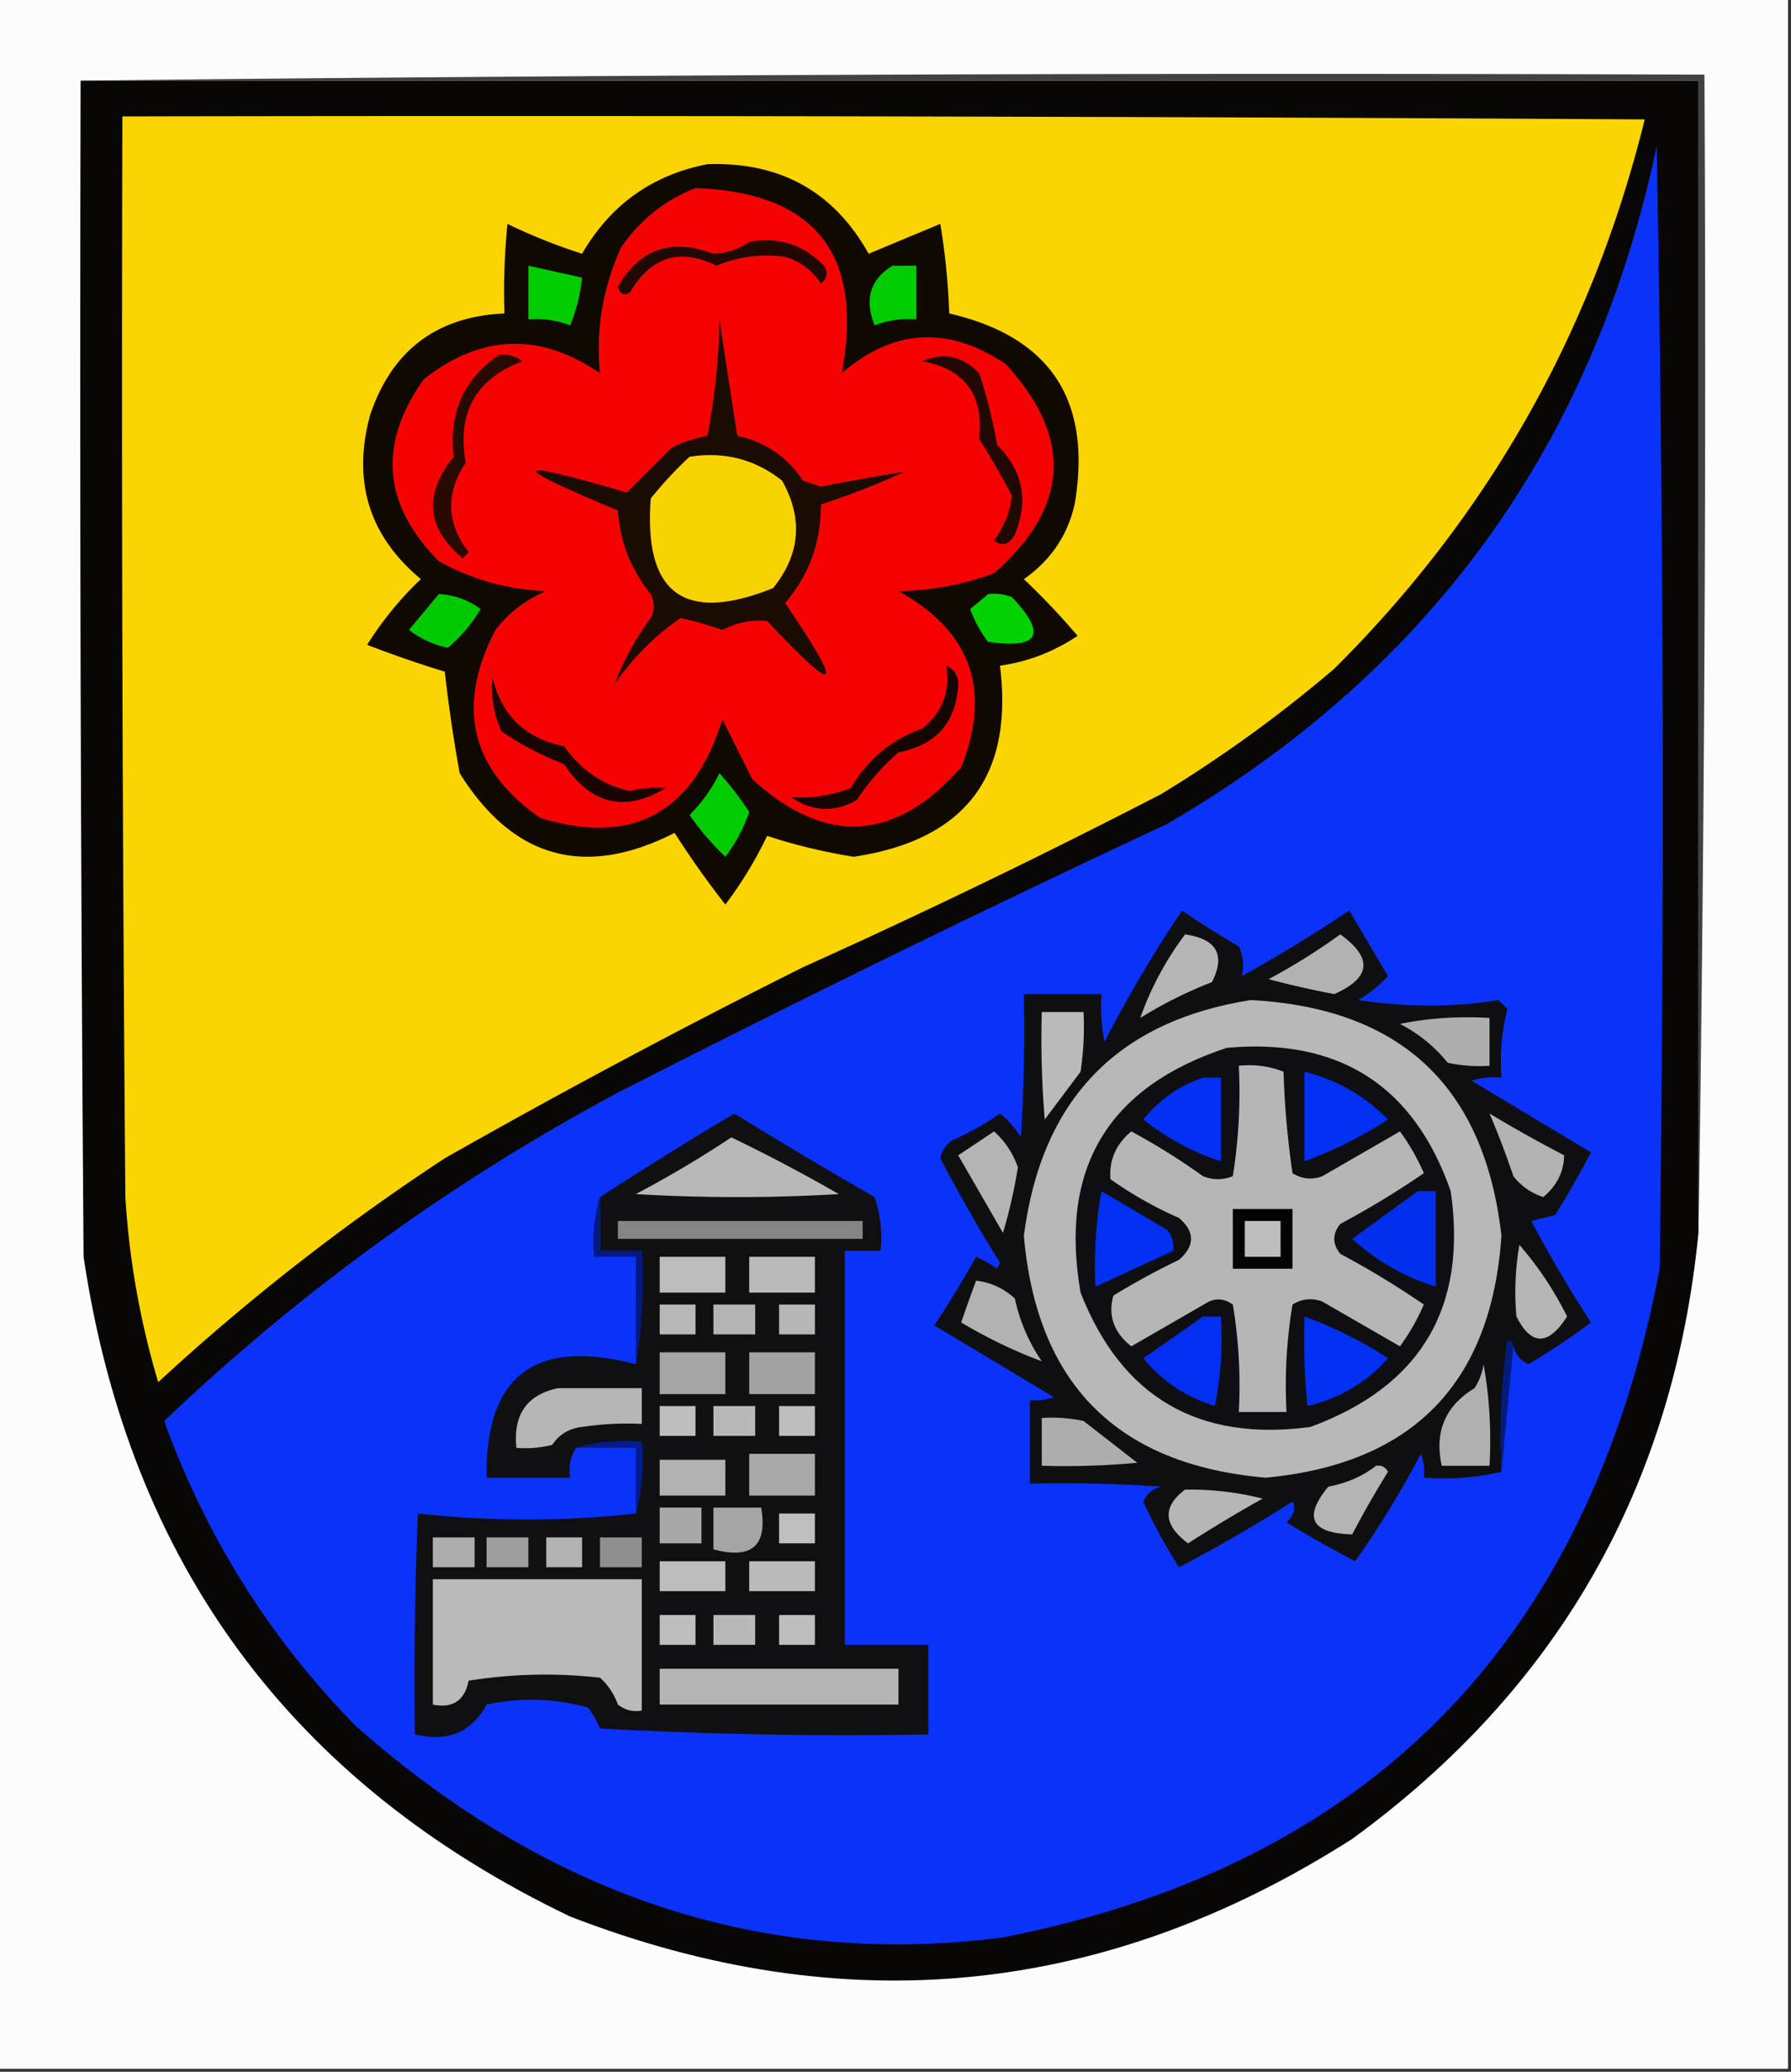 <svg xmlns="http://www.w3.org/2000/svg" width="300" height="347" style="shape-rendering:geometricPrecision;text-rendering:geometricPrecision;image-rendering:optimizeQuality;fill-rule:evenodd;clip-rule:evenodd"><rect width="100%" height="100%" fill="#333333" stroke="none"/><path style="opacity:1" fill="#fcfcfc" d="M-.5-.5h300v347H-.5V-.5z"/><path style="opacity:1" fill="#424242" d="M13.5 13.5c90.498-1 181.165-1.333 272-1a9413.8 9413.8 0 0 1-1 194v-193h-271z"/><path style="opacity:1" fill="#080706" d="M13.5 13.5h271v193c-4.192 42.558-23.525 76.391-58 101.5-41.41 26.451-85.077 30.784-131 13-46.7-22.374-73.867-59.208-81.5-110.5-.5-65.666-.667-131.332-.5-197z"/><path style="opacity:1" fill="#fbd502" d="M20.5 19.5c85.001-.167 170.001 0 255 .5-8.801 35.615-26.135 66.282-52 92a224.082 224.082 0 0 1-29 21 1243.144 1243.144 0 0 1-60 29 1288.077 1288.077 0 0 0-60 32 370.873 370.873 0 0 0-48 37.5 137.575 137.575 0 0 1-5.5-31c-.5-60.332-.667-120.666-.5-181z"/><path style="opacity:1" fill="#0b32f9" d="M277.5 24.5a5897.302 5897.302 0 0 1 .5 188c-11.895 62.556-48.561 99.889-110 112-39.811 5.123-75.978-6.711-108.5-35.5-14.351-14.685-25.018-31.685-32-51 22.858-21.761 48.19-40.095 76-55a2927.026 2927.026 0 0 1 92-45c44.108-25.716 71.441-63.55 82-113.5z"/><path style="opacity:1" fill="#100902" d="M118.5 27.5c12.176-.418 21.176 4.582 27 15l12-5a114.674 114.674 0 0 1 1.5 15c16.977 3.923 23.977 14.59 21 32-1.198 5.212-4.031 9.378-8.5 12.5a120.496 120.496 0 0 1 9 9.5c-3.943 2.648-8.277 4.315-13 5 2.306 18.542-5.861 29.209-24.5 32-5.075-.816-9.909-1.983-14.5-3.5a67.062 67.062 0 0 1-7 11.5 150.853 150.853 0 0 1-8.5-12c-15.053 7.649-27.053 4.316-36-10a254.438 254.438 0 0 1-2.5-17 194.153 194.153 0 0 1-13-4.5 56.06 56.06 0 0 1 9-11c-8.691-7.239-11.525-16.406-8.5-27.5 3.657-10.83 11.157-16.497 22.5-17-.166-5.011 0-10.011.5-15a95.005 95.005 0 0 0 12.5 5c4.756-8.205 11.756-13.205 21-15z"/><path style="opacity:1" fill="#f60202" d="M116.5 31.5c20.045.705 28.212 11.038 24.5 31 8.705-7.48 17.872-7.98 27.5-1.5 11.27 12.314 10.603 23.98-2 35a47.627 47.627 0 0 1-16 3c12.138 6.704 15.638 16.537 10.5 29.5-11.053 12.527-22.72 13.193-35 2l-5-10c-4.922 15.706-15.089 21.206-30.5 16.5-11.683-8.163-14.183-18.663-7.5-31.5 2.264-2.933 5.098-5.1 8.5-6.5-6.396-.243-12.396-1.91-18-5-9.406-9.498-10.24-19.665-2.5-30.5 9.608-7.545 19.441-7.878 29.5-1-.72-7.215.447-14.215 3.5-21 3.191-4.663 7.358-7.997 12.5-10z"/><path style="opacity:1" fill="#210802" d="M125.5 40.5c4.947-.872 9.113.46 12.5 4 .749 1.135.583 2.135-.5 3-1.424-2.218-3.424-3.718-6-4.5-3.965-.534-7.798-.034-11.5 1.5-6.14-3.025-10.974-1.525-14.5 4.5-.983.59-1.65.258-2-1 3.647-6.326 8.981-8.16 16-5.5 2.299-.1 4.299-.766 6-2z"/><path style="opacity:1" fill="#02cd02" d="m88.5 44.5 9 2a29.068 29.068 0 0 1-2 8 15.42 15.42 0 0 0-7-1v-9z"/><path style="opacity:1" fill="#02cc02" d="M149.5 44.5h4v9a15.42 15.42 0 0 0-7 1c-1.752-4.358-.752-7.691 3-10z"/><path style="opacity:1" fill="#1a0b03" d="M120.5 53.5c.963 6.407 1.963 12.907 3 19.5 4.665 1.002 8.331 3.502 11 7.5l3 1a487.181 487.181 0 0 1 14-2.5 126.342 126.342 0 0 1-14 5.5c.034 6.29-1.966 11.79-6 16.5 10.082 14.855 9.082 15.855-3 3-2.61-.224-5.11.276-7.5 1.5a64.973 64.973 0 0 0-7-2 43.128 43.128 0 0 0-11 11c1.409-3.806 3.409-7.473 6-11 .667-1.333.667-2.667 0-4-3.295-4.043-5.128-8.71-5.5-14-18.758-7.815-18.258-8.815 1.5-3l7.5-7.5a20.625 20.625 0 0 1 6-2 113.75 113.75 0 0 0 2-19.5z"/><path style="opacity:1" fill="#220802" d="M154.5 60.5c3.485-1.554 6.652-.887 9.5 2a79.078 79.078 0 0 1 3 12c4.335 4.34 5.335 9.34 3 15-.965 1.76-2.132 2.094-3.5 1 1.68-2.2 2.68-4.7 3-7.5a141.229 141.229 0 0 0-5.5-9.5c.818-7.337-2.348-11.67-9.5-13z"/><path style="opacity:1" fill="#f8d302" d="M115.5 76.5c5.824-.912 10.99.422 15.5 4 3.556 6.335 3.056 12.335-1.5 18-14.862 5.972-21.695.972-20.5-15a65.7 65.7 0 0 1 6.5-7z"/><path style="opacity:1" fill="#280a02" d="M83.5 59.5c1.478-.262 2.811.071 4 1-7.808 2.941-10.975 8.608-9.5 17-3.407 5.093-3.24 10.093.5 15l-1 1c-6.078-5.073-6.578-10.74-1.5-17-.848-7.333 1.652-13 7.5-17z"/><path style="opacity:1" fill="#02ca02" d="M73.5 99.5c2.597.143 4.93.977 7 2.5-1.502 2.544-3.336 4.71-5.5 6.5a16.15 16.15 0 0 1-6.5-3 1833.76 1833.76 0 0 0 5-6z"/><path style="opacity:1" fill="#02d102" d="M165.5 99.5a8.435 8.435 0 0 1 4 .5c5.916 6.258 4.583 8.758-4 7.5a20.48 20.48 0 0 1-3-5.5 81.316 81.316 0 0 0 3-2.5z"/><path style="opacity:1" fill="#160401" d="M158.5 111.5c1.447.634 2.113 1.801 2 3.5-.499 6.168-3.832 9.835-10 11a39.806 39.806 0 0 0-7 8c-3.774 2.13-7.441 1.963-11-.5 3.362.249 6.695-.251 10-1.5 2.782-4.781 6.782-8.114 12-10 3.37-2.697 4.704-6.197 4-10.5z"/><path style="opacity:1" fill="#02cd02" d="M120.5 129.5a49.745 49.745 0 0 1 5 6.5 27.038 27.038 0 0 1-4 7.5 44.424 44.424 0 0 1-6-7 25.497 25.497 0 0 0 5-7z"/><path style="opacity:1" fill="#180501" d="M82.5 113.5c1.496 6.328 5.496 10.161 12 11.5 2.766 3.95 6.432 6.45 11 7.5 2.024-.521 4.024-.688 6-.5-6.818 4.114-12.485 2.78-17-4a53.672 53.672 0 0 1-10.5-5.5c-1.289-2.851-1.789-5.851-1.5-9z"/><path style="opacity:1" fill="#0f0f12" d="M253.5 225.5c-.06-.543-.393-.876-1-1a121.862 121.862 0 0 0-1 22c-4.134.985-8.468 1.318-13 1a8.43 8.43 0 0 0-.5-4 160.737 160.737 0 0 1-11 18 196.294 196.294 0 0 1-11.5-6.5c1.272-1.246 1.605-2.413 1-3.5a263.681 263.681 0 0 1-19 11 87.218 87.218 0 0 1-6-11c.59-1.299 1.59-2.132 3-2.5a242.43 242.43 0 0 0-22-.5v-14a8.43 8.43 0 0 0 4-.5c-6.634-3.987-13.301-7.987-20-12a193.189 193.189 0 0 0 7-11.5 18.08 18.08 0 0 1 3.5 2l.5-1a274.474 274.474 0 0 1-10-17.5c.259-1.261.926-2.261 2-3a46.928 46.928 0 0 0 8-4.5 14.84 14.84 0 0 1 3.5 4c.5-7.993.666-15.993.5-24h13a32.462 32.462 0 0 0 .5 8 220.952 220.952 0 0 1 13-22 139.582 139.582 0 0 0 9.5 6 7.492 7.492 0 0 1 .5 5 246.304 246.304 0 0 0 18-11l6.5 11a21.614 21.614 0 0 1-5 4c8.104 1.231 15.938 1.231 23.5 0l1.5 1.5c-.96 3.73-1.293 7.563-1 11.5a12.93 12.93 0 0 0-5 .5 5367.219 5367.219 0 0 0 20 12 167.16 167.16 0 0 1-6 10.5l-4 1a215.783 215.783 0 0 0 10 17 115.383 115.383 0 0 1-10.5 7c-1.31-.63-2.144-1.63-2.5-3z"/><path style="opacity:1" fill="#b2b2b2" d="M224.5 156.5c5.486 3.934 5.153 7.267-1 10a150.732 150.732 0 0 1-11-2.5 104.054 104.054 0 0 0 12-7.5z"/><path style="opacity:1" fill="#b6b6b6" d="M198.5 156.5c5.315.771 6.815 3.437 4.5 8a71.902 71.902 0 0 0-12 6c1.735-4.948 4.235-9.614 7.5-14z"/><path style="opacity:1" fill="#b8b8b8" d="M209.5 167.5c25.171 1.339 39.171 14.506 42 39.5-1.698 24.698-14.865 38.198-39.5 40.5-24.821-2.155-38.321-15.655-40.5-40.5 2.933-22.8 15.599-35.967 38-39.5z"/><path style="opacity:1" fill="#bababa" d="M174.5 169.5h7a50.464 50.464 0 0 1-.5 10l-6 8a162.597 162.597 0 0 1-.5-18z"/><path style="opacity:1" fill="#aeaeae" d="M234.5 171.5c4.805-.987 9.805-1.321 15-1v8a24.935 24.935 0 0 1-7-.5c-2.251-2.758-4.918-4.925-8-6.5z"/><path style="opacity:1" fill="#0f0e13" d="M205.5 175.5c18.818-1.683 31.318 6.317 37.5 24 2.822 19.525-5.012 32.692-23.5 39.5-18.788 2.522-31.621-4.978-38.5-22.5-3.618-20.771 4.549-34.437 24.5-41z"/><path style="opacity:1" fill="#b6b6b6" d="M207.5 178.5c2.619-.268 5.119.065 7.5 1 .17 5.696.67 11.362 1.5 17 1.598.985 3.265 1.151 5 .5l13-7.5a36.16 36.16 0 0 1 4 7 148.454 148.454 0 0 1-14 8.5c-1.333 1.667-1.333 3.333 0 5 4.833 2.582 9.5 5.415 14 8.5a36.16 36.16 0 0 1-4 7l-13-7.5c-1.735-.651-3.402-.485-5 .5a81.883 81.883 0 0 0-1 18h-8a81.883 81.883 0 0 0-1-18c-1.268-.928-2.601-1.095-4-.5l-13 7.5c-2.933-2.326-3.933-5.159-3-8.5a124.6 124.6 0 0 1 11-6c2.667-2.333 2.667-4.667 0-7a64.77 64.77 0 0 1-11.5-6.5c-.239-3.197.928-5.864 3.5-8 4.168 2.25 8.168 4.75 12 7.5 1.667.667 3.333.667 5 0a88.665 88.665 0 0 0 1-18.5z"/><path style="opacity:1" fill="#0230f4" d="M201.5 180.5h3v14c-4.714-1.525-9.047-3.859-13-7 2.698-3.34 6.031-5.673 10-7z"/><path style="opacity:1" fill="#0230f2" d="M218.5 179.5c5.429 1.362 10.095 4.029 14 8a68.693 68.693 0 0 1-14 7v-15z"/><path style="opacity:1" fill="#101012" d="M106.5 253.5c.983-3.798 1.317-7.798 1-12-3.871-.315-7.538.018-11 1-.951 1.419-1.284 3.085-1 5h-14c-.216-17.087 8.117-23.421 25-19 .99-6.145 1.323-12.478 1-19h-7v-9a688.863 688.863 0 0 1 22.5-14 845.847 845.847 0 0 0 23.5 14 21.127 21.127 0 0 1 1 9h-6v66h14v15c-18.345.333-36.679 0-55-1a18.085 18.085 0 0 0-2-3.5c-5.64-1.554-11.307-1.721-17-.5-2.511 4.662-6.511 6.329-12 5-.166-12.338 0-24.671.5-37 12.265 1.33 24.431 1.33 36.5 0z"/><path style="opacity:1" fill="#b3b3b3" d="M249.5 186.5a224.12 224.12 0 0 0 12.5 7c-.052 2.772-1.219 5.106-3.5 7-2.047-.685-3.714-1.851-5-3.5a145.837 145.837 0 0 0-4-10.5z"/><path style="opacity:1" fill="#b8b8b8" d="M122.5 190.5a271.634 271.634 0 0 1 18 9.5 289.106 289.106 0 0 1-34 0 185.931 185.931 0 0 0 16-9.5z"/><path style="opacity:1" fill="#b4b4b4" d="M166.5 189.5c1.806 1.589 3.139 3.589 4 6a84.505 84.505 0 0 1-2.5 11l-7.5-13a525.082 525.082 0 0 0 6-4z"/><path style="opacity:1" fill="#0230f3" d="M184.5 199.5a6653.3 6653.3 0 0 0 11 6.5c.837 1.011 1.17 2.178 1 3.5l-13 6a69.302 69.302 0 0 1 1-16z"/><path style="opacity:1" fill="#022fed" d="M237.5 199.5h3v16a36.738 36.738 0 0 1-14-8c3.685-2.691 7.352-5.358 11-8z"/><path style="opacity:1" fill="#040404" d="M206.5 202.5h10v10h-10v-10z"/><path style="opacity:1" fill="#bdbdbd" d="M208.5 204.5h6v6h-6v-6z"/><path style="opacity:1" fill="#858585" d="M103.5 204.5h41v3h-41v-3z"/><path style="opacity:1" fill="#b5b5b5" d="M254.5 208.5c3.139 3.59 5.806 7.59 8 12-3.167 4.936-6 4.936-8.5 0-.357-4.01-.19-8.01.5-12z"/><path style="opacity:1" fill="#021980" d="M100.5 200.5v9h7c.323 6.522-.01 12.855-1 19v-18h-7c-.313-3.542.02-6.875 1-10z"/><path style="opacity:1" fill="#bcbcbc" d="M110.5 210.5h11v6h-11v-6z"/><path style="opacity:1" fill="#bbb" d="M125.5 210.5h11v6h-11v-6z"/><path style="opacity:1" fill="#b2b2b2" d="M163.5 214.5c2.463.281 4.63 1.281 6.5 3a29.407 29.407 0 0 0 4.5 10.5c-4.585-1.707-9.085-3.873-13.5-6.5a276.35 276.35 0 0 1 2.5-7z"/><path style="opacity:1" fill="#b8b8b8" d="M110.5 218.5h6v5h-6v-5z"/><path style="opacity:1" fill="#b4b4b4" d="M119.5 218.5h7v5h-7v-5z"/><path style="opacity:1" fill="#b7b7b7" d="M130.5 218.5h6v5h-6v-5z"/><path style="opacity:1" fill="#022ff2" d="M201.5 220.5h3a57.15 57.15 0 0 1-1 15c-4.819-1.493-8.819-4.16-12-8 3.4-2.356 6.733-4.689 10-7z"/><path style="opacity:1" fill="#0230f2" d="M218.5 220.5a68.693 68.693 0 0 1 14 7c-3.621 4.064-8.121 6.73-13.5 8a112.97 112.97 0 0 1-.5-15z"/><path style="opacity:1" fill="#a5a5a5" d="M110.5 226.5h11v7h-11v-7z"/><path style="opacity:1" fill="#a3a3a3" d="M125.5 226.5h11v7h-11v-7z"/><path style="opacity:1" fill="#b0b0b0" d="M248.5 228.5c.989 5.475 1.322 11.142 1 17h-8c-1.256-5.675.577-10.008 5.5-13a10.134 10.134 0 0 0 1.5-4z"/><path style="opacity:1" fill="#b6b6b6" d="M93.5 232.5h14v6a50.464 50.464 0 0 0-10 .5c-2.163.245-3.83 1.245-5 3a18.452 18.452 0 0 1-6 .5c-.567-5.576 1.767-8.909 7-10z"/><path style="opacity:1" fill="#bebebe" d="M110.5 235.5h6v5h-6v-5z"/><path style="opacity:1" fill="#b9b9b9" d="M119.5 235.5h7v5h-7v-5z"/><path style="opacity:1" fill="#bebebe" d="M130.5 235.5h6v5h-6v-5z"/><path style="opacity:1" fill="#adadad" d="M174.5 237.5c2.357-.163 4.69.003 7 .5l9 7c-5.323.499-10.656.666-16 .5v-8z"/><path style="opacity:1" fill="#021b7d" d="m253.5 225.5-2 21a121.862 121.862 0 0 1 1-22c.607.124.94.457 1 1z"/><path style="opacity:1" fill="#b2b2b2" d="M110.5 244.5h11v6h-11v-6z"/><path style="opacity:1" fill="#a9a9a9" d="M125.5 243.5h11v7h-11v-7z"/><path style="opacity:1" fill="#b4b4b4" d="M230.5 245.5c.876-.131 1.543.202 2 1a163.006 163.006 0 0 0-6 10.5c-6.906-.197-8.24-2.863-4-8 3.072-.578 5.739-1.745 8-3.5z"/><path style="opacity:1" fill="#021b8d" d="M96.5 242.5c3.462-.982 7.129-1.315 11-1 .317 4.202-.017 8.202-1 12v-11h-10z"/><path style="opacity:1" fill="#b6b6b6" d="M198.5 249.5c4.397-.075 8.73.425 13 1.5a234.997 234.997 0 0 0-12.5 7.5c-4.152-3.124-4.318-6.124-.5-9z"/><path style="opacity:1" fill="#a8a8a8" d="M110.5 252.5h7v6h-7v-6z"/><path style="opacity:1" fill="#a5a5a5" d="M119.5 252.5h8c1.094 6.405-1.573 8.738-8 7v-7z"/><path style="opacity:1" fill="#bfbfbf" d="M130.5 253.5h6v5h-6v-5z"/><path style="opacity:1" fill="#adadad" d="M72.5 257.5h7v5h-7v-5z"/><path style="opacity:1" fill="#b3b3b3" d="M91.5 257.5h6v5h-6v-5z"/><path style="opacity:1" fill="#9e9e9e" d="M81.5 257.5h7v5h-7v-5z"/><path style="opacity:1" fill="#8f8f8f" d="M100.5 257.5h7v5h-7v-5z"/><path style="opacity:1" fill="#bcbcbc" d="M110.5 261.5h11v5h-11v-5z"/><path style="opacity:1" fill="#bbb" d="M125.5 261.5h11v5h-11v-5z"/><path style="opacity:1" fill="#bababa" d="M72.5 264.5h35v22c-1.478.262-2.811-.071-4-1a10.94 10.94 0 0 0-3-4.5 81.224 81.224 0 0 0-22 .5c-.667 3.333-2.667 4.667-6 4v-21z"/><path style="opacity:1" fill="#bebebe" d="M110.5 270.5h6v5h-6v-5z"/><path style="opacity:1" fill="#b9b9b9" d="M119.5 270.5h7v5h-7v-5z"/><path style="opacity:1" fill="#bebebe" d="M130.5 270.5h6v5h-6v-5z"/><path style="opacity:1" fill="#b4b4b4" d="M110.5 279.5h40v6h-40v-6z"/></svg>